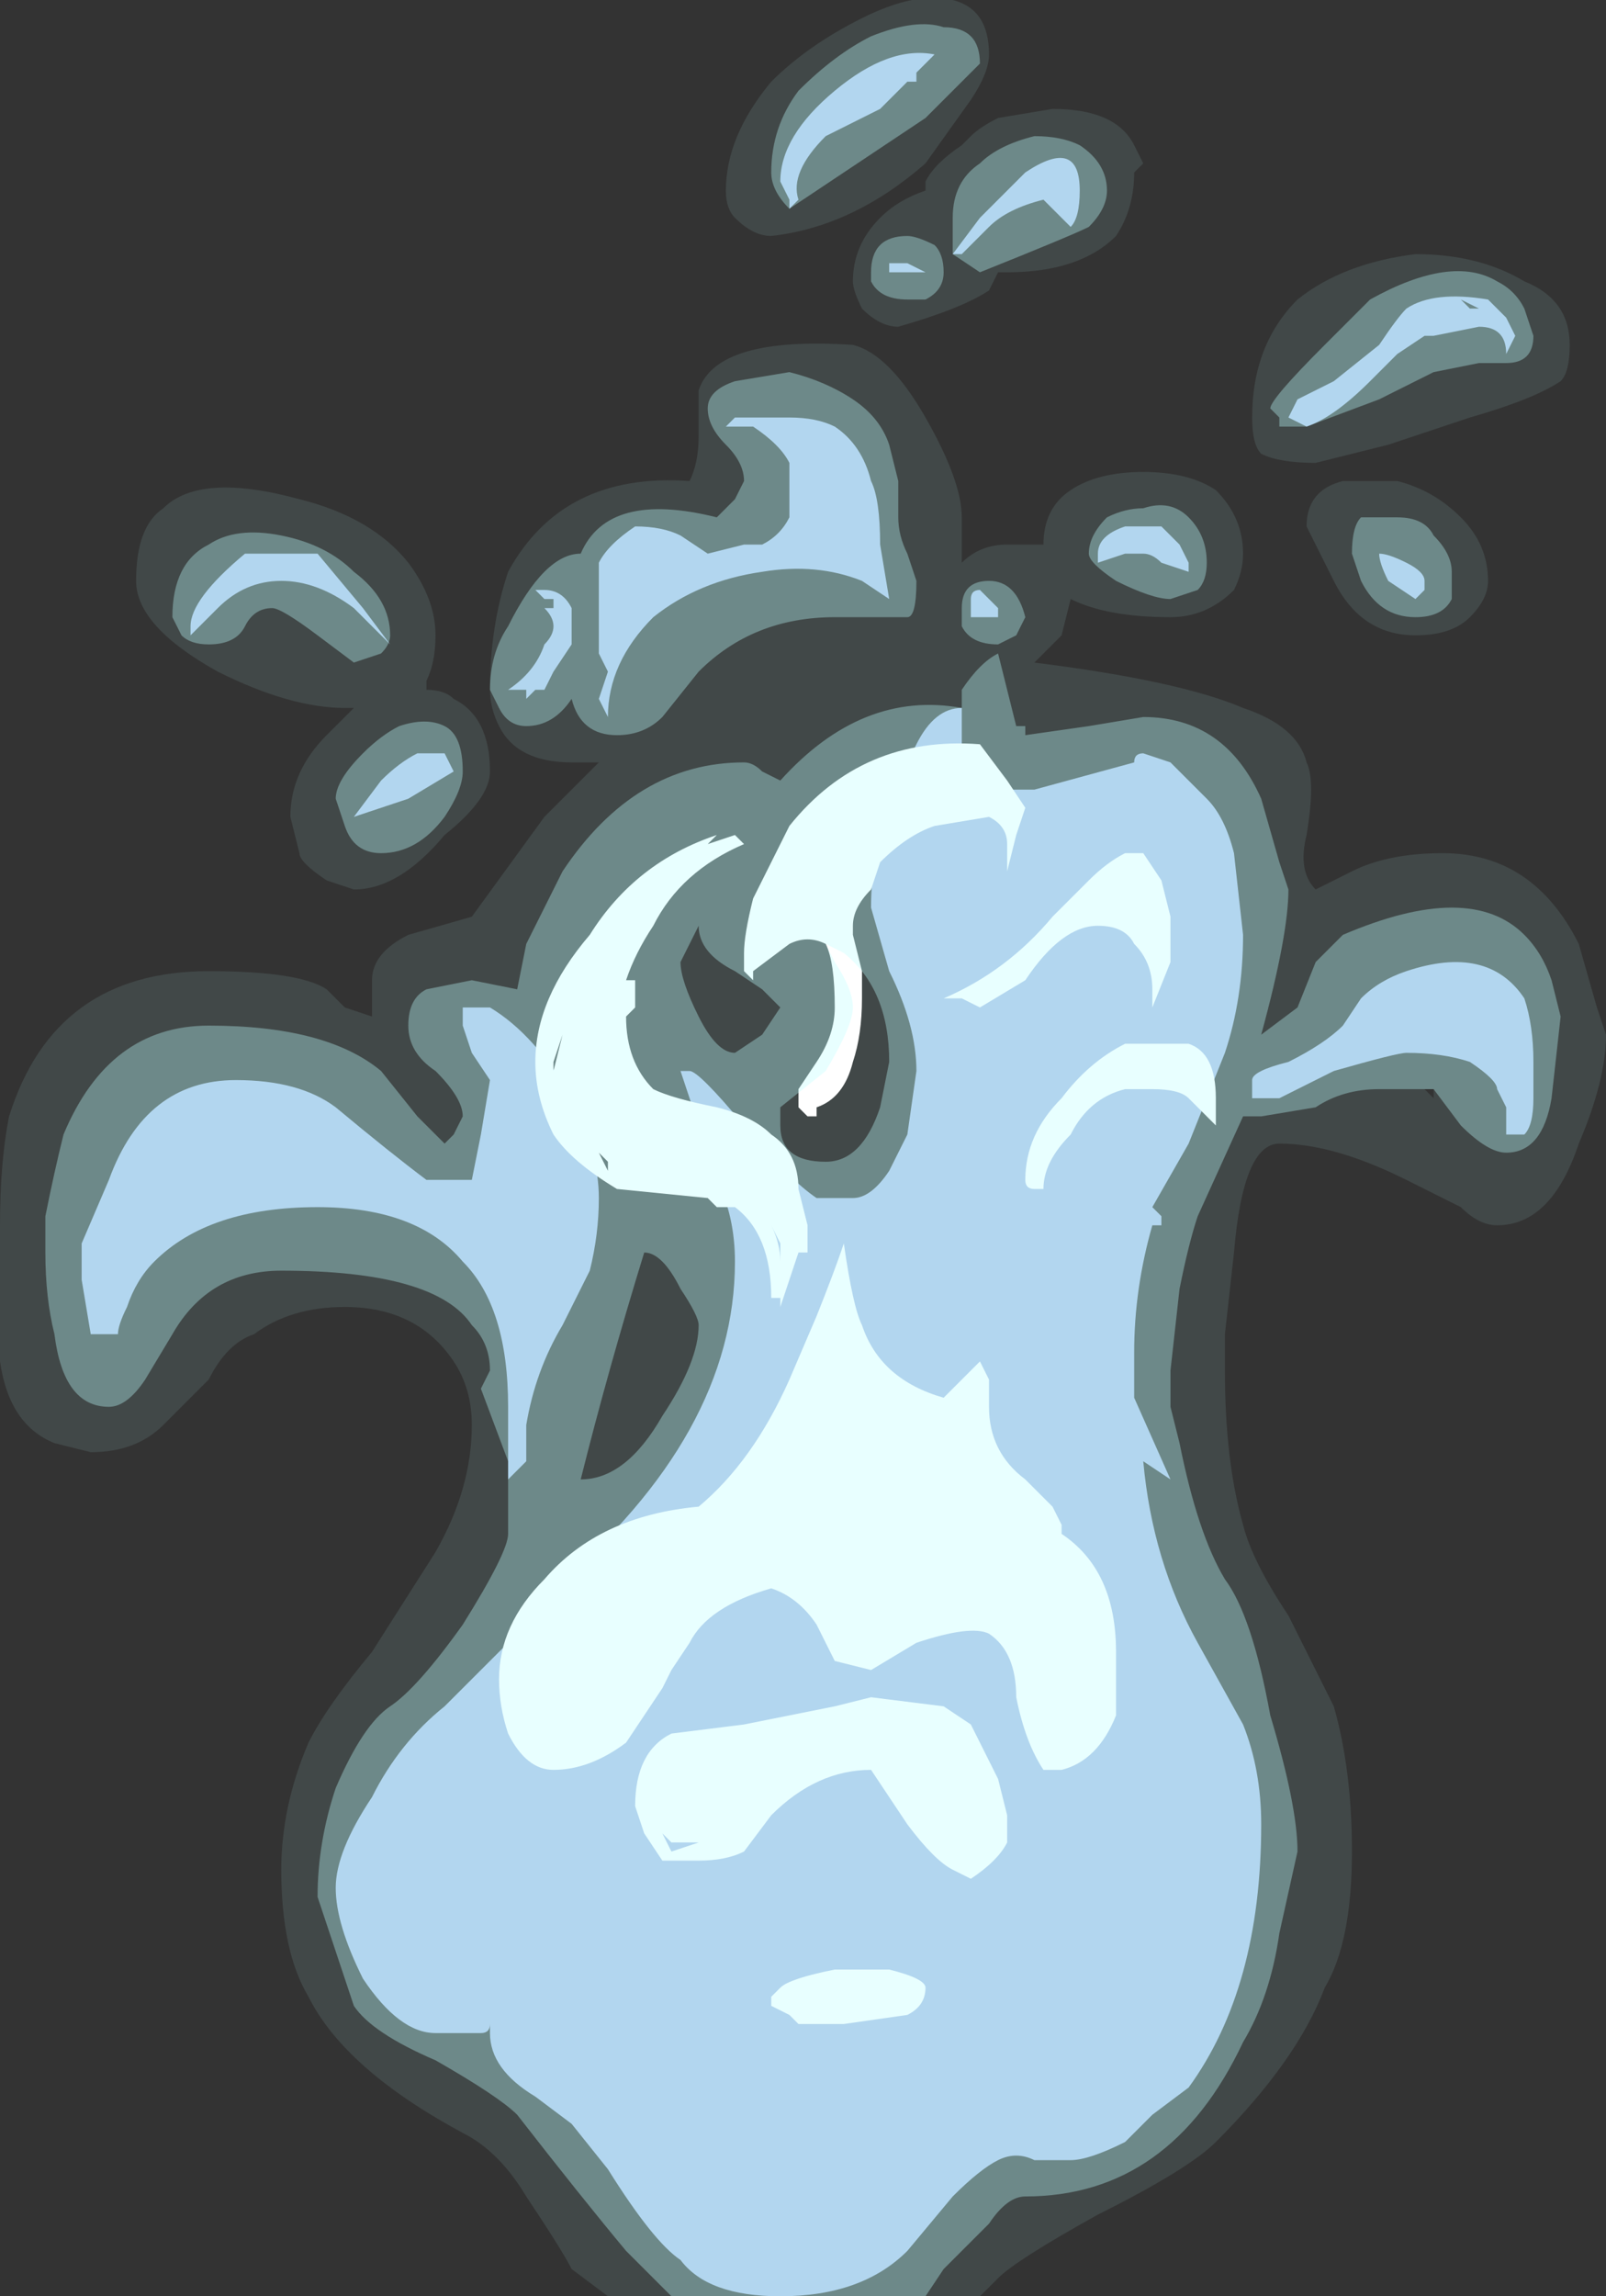 <?xml version="1.0" encoding="UTF-8" standalone="no"?>
<svg xmlns:ffdec="https://www.free-decompiler.com/flash" xmlns:xlink="http://www.w3.org/1999/xlink" ffdec:objectType="frame" height="88.55px" width="61.95px" xmlns="http://www.w3.org/2000/svg">
  <rect width="100%" height="100%" fill="#333333" stroke="none"/>
  <g transform="matrix(1.0, 0.0, 0.0, 1.0, 0.0, 0.35)">
    <use ffdec:characterId="1237" height="12.65" transform="matrix(7.0, 0.0, 0.0, 7.0, 0.0, -0.35)" width="8.85" xlink:href="#shape0"/>
  </g>
  <defs>
    <g id="shape0" transform="matrix(1.0, 0.0, 0.0, 1.0, 0.0, 0.05)">
      <path d="M8.4 1.5 Q8.65 1.6 8.65 1.85 8.65 2.0 8.6 2.05 8.45 2.15 8.1 2.25 L7.65 2.4 7.25 2.5 Q7.05 2.5 6.95 2.45 6.9 2.4 6.9 2.25 6.9 1.85 7.15 1.6 7.4 1.4 7.8 1.35 8.15 1.35 8.4 1.5 M6.15 1.25 Q5.95 1.45 5.55 1.45 L5.5 1.45 5.45 1.55 Q5.3 1.65 4.95 1.75 4.85 1.75 4.75 1.65 4.7 1.55 4.7 1.5 4.7 1.3 4.85 1.15 4.95 1.05 5.1 1.0 L5.1 0.95 Q5.15 0.85 5.3 0.75 L5.35 0.7 Q5.4 0.65 5.5 0.6 L5.8 0.55 Q6.15 0.55 6.25 0.75 L6.3 0.85 6.25 0.9 Q6.25 1.1 6.15 1.25 M6.8 3.2 Q6.65 3.35 6.45 3.35 6.1 3.35 5.9 3.25 L5.85 3.45 5.7 3.6 Q6.5 3.7 6.85 3.85 7.15 3.95 7.2 4.15 7.25 4.25 7.2 4.55 7.15 4.75 7.25 4.85 L7.45 4.75 Q7.65 4.65 7.95 4.65 8.45 4.65 8.7 5.15 L8.8 5.5 8.85 5.65 Q8.85 5.9 8.7 6.25 8.55 6.7 8.25 6.7 8.15 6.7 8.05 6.6 L7.75 6.45 Q7.35 6.25 7.05 6.25 6.85 6.25 6.8 6.85 L6.75 7.3 6.75 7.5 Q6.75 8.0 6.85 8.35 6.9 8.55 7.1 8.85 7.25 9.15 7.35 9.35 7.45 9.7 7.45 10.15 7.45 10.65 7.3 10.9 7.15 11.3 6.7 11.75 6.55 11.9 6.05 12.15 5.6 12.4 5.5 12.5 L5.4 12.6 3.35 12.6 3.15 12.45 Q3.1 12.35 2.9 12.05 2.75 11.8 2.55 11.7 1.9 11.35 1.7 10.95 1.55 10.7 1.55 10.25 1.55 9.9 1.7 9.55 1.8 9.35 2.05 9.05 L2.4 8.5 Q2.6 8.15 2.6 7.8 2.6 7.6 2.5 7.45 2.3 7.15 1.9 7.15 1.6 7.15 1.4 7.3 1.25 7.35 1.15 7.55 L0.9 7.8 Q0.75 7.95 0.5 7.95 L0.3 7.9 Q0.05 7.8 0.0 7.45 L0.0 6.7 Q0.0 6.35 0.05 6.1 0.3 5.3 1.15 5.3 1.65 5.3 1.8 5.4 L1.9 5.5 2.05 5.55 2.05 5.35 Q2.05 5.2 2.25 5.1 L2.6 5.0 3.0 4.45 3.3 4.15 3.15 4.15 Q2.85 4.15 2.75 3.95 2.7 3.85 2.7 3.75 2.7 3.4 2.8 3.1 3.1 2.55 3.8 2.6 3.85 2.5 3.85 2.35 3.85 2.15 3.85 2.1 3.95 1.8 4.7 1.85 4.9 1.9 5.1 2.25 5.3 2.6 5.3 2.8 L5.3 3.05 Q5.4 2.95 5.55 2.95 L5.75 2.95 Q5.75 2.75 5.9 2.65 6.05 2.55 6.3 2.55 6.55 2.55 6.7 2.65 6.85 2.8 6.85 3.0 6.85 3.1 6.8 3.2 M7.7 2.6 Q7.9 2.65 8.05 2.8 8.2 2.95 8.2 3.15 8.2 3.25 8.1 3.35 8.0 3.45 7.8 3.45 7.5 3.45 7.35 3.15 L7.2 2.85 Q7.2 2.65 7.4 2.6 L7.7 2.6 M7.8 5.95 L7.85 5.95 7.9 6.0 7.9 5.95 7.8 5.95 M5.35 0.5 L5.1 0.85 Q4.7 1.2 4.25 1.25 4.15 1.25 4.05 1.15 4.0 1.1 4.0 1.0 4.0 0.7 4.25 0.4 4.45 0.2 4.75 0.05 5.05 -0.1 5.25 -0.05 5.45 0.0 5.45 0.25 5.45 0.35 5.35 0.5 M1.65 2.7 Q2.05 2.8 2.25 3.05 2.4 3.25 2.4 3.45 2.4 3.6 2.35 3.7 L2.35 3.75 Q2.45 3.75 2.5 3.8 2.7 3.9 2.7 4.2 2.7 4.35 2.45 4.55 2.2 4.85 1.95 4.85 L1.8 4.8 Q1.65 4.7 1.65 4.65 L1.6 4.45 Q1.6 4.2 1.8 4.0 L1.95 3.85 1.9 3.85 Q1.6 3.85 1.2 3.65 0.75 3.4 0.75 3.15 0.75 2.85 0.9 2.75 1.1 2.55 1.65 2.7" fill="#bffeff" fill-opacity="0.102" fill-rule="evenodd" stroke="none"/>
      <path d="M7.75 1.65 Q7.9 1.55 8.2 1.6 L8.3 1.7 8.35 1.8 8.3 1.9 Q8.3 1.75 8.15 1.75 L7.9 1.8 7.85 1.8 7.7 1.9 7.55 2.05 Q7.35 2.25 7.2 2.3 L7.1 2.25 7.15 2.15 7.35 2.05 7.6 1.85 Q7.7 1.7 7.75 1.65 M8.2 1.65 L8.15 1.65 8.05 1.6 8.1 1.65 8.2 1.65 M5.9 1.2 L5.75 1.05 Q5.55 1.1 5.45 1.2 L5.3 1.35 5.25 1.35 5.4 1.15 5.65 0.9 Q5.95 0.7 5.95 1.0 5.95 1.15 5.9 1.2 M6.05 3.0 Q6.05 2.9 6.2 2.85 L6.4 2.85 6.5 2.95 6.55 3.05 6.55 3.1 6.4 3.05 Q6.35 3.0 6.3 3.0 L6.2 3.0 6.05 3.05 6.05 3.0 M7.65 3.15 Q7.6 3.05 7.6 3.0 7.65 3.0 7.75 3.05 7.85 3.1 7.85 3.15 L7.85 3.2 7.8 3.25 7.65 3.15 M6.3 4.1 L6.45 4.15 6.65 4.35 Q6.75 4.45 6.8 4.65 L6.85 5.1 Q6.85 5.45 6.75 5.75 L6.55 6.25 6.35 6.6 6.4 6.65 6.4 6.7 6.35 6.7 Q6.25 7.05 6.25 7.4 L6.25 7.65 6.45 8.1 6.3 8.0 Q6.35 8.55 6.6 9.0 L6.85 9.45 Q6.95 9.7 6.95 10.0 6.95 10.9 6.55 11.45 L6.35 11.6 6.2 11.75 Q6.0 11.85 5.9 11.85 L5.7 11.85 Q5.6 11.8 5.5 11.85 5.4 11.9 5.25 12.05 L5.0 12.35 Q4.75 12.6 4.3 12.6 3.9 12.6 3.75 12.4 3.6 12.3 3.35 11.9 L3.15 11.65 2.95 11.5 Q2.7 11.35 2.7 11.15 L2.7 11.1 Q2.7 11.15 2.65 11.15 L2.4 11.15 Q2.2 11.15 2.0 10.85 1.85 10.55 1.85 10.35 1.85 10.15 2.05 9.85 2.2 9.55 2.45 9.35 L3.05 8.75 3.05 8.7 Q4.05 7.85 4.05 6.9 4.05 6.65 3.95 6.45 L3.75 5.85 3.8 5.85 Q3.85 5.85 4.1 6.15 4.35 6.45 4.5 6.55 L4.7 6.55 Q4.8 6.55 4.9 6.4 L5.0 6.2 5.05 5.85 Q5.05 5.6 4.9 5.3 L4.8 4.95 Q4.8 4.65 4.9 4.45 4.95 4.3 5.0 4.15 L5.05 4.05 Q5.15 3.85 5.3 3.85 L5.3 4.1 5.4 4.25 5.55 4.3 5.7 4.3 6.25 4.15 Q6.25 4.1 6.3 4.1 M6.95 6.0 L6.9 6.0 6.9 5.9 Q6.9 5.85 7.1 5.8 7.3 5.7 7.4 5.6 L7.5 5.45 Q7.6 5.35 7.75 5.3 8.2 5.15 8.4 5.45 8.45 5.6 8.45 5.8 L8.45 6.0 Q8.45 6.15 8.4 6.2 L8.3 6.2 8.3 6.05 8.25 5.95 Q8.25 5.9 8.1 5.8 7.95 5.75 7.75 5.75 7.7 5.75 7.35 5.85 L7.05 6.0 6.95 6.0 M5.1 0.3 L5.05 0.35 5.05 0.4 5.0 0.4 Q4.95 0.45 4.9 0.5 L4.85 0.55 4.55 0.7 Q4.35 0.9 4.4 1.05 L4.35 1.1 4.35 1.05 4.3 0.95 Q4.3 0.7 4.6 0.45 4.9 0.2 5.15 0.25 L5.1 0.3 M4.9 1.45 L4.9 1.4 5.0 1.4 5.1 1.45 4.9 1.45 M4.0 2.3 L4.05 2.25 4.35 2.25 Q4.5 2.25 4.6 2.3 4.75 2.4 4.8 2.6 4.85 2.7 4.85 2.95 L4.9 3.25 4.75 3.15 Q4.5 3.05 4.2 3.1 3.85 3.15 3.6 3.35 3.35 3.6 3.35 3.9 L3.35 3.9 3.3 3.8 3.35 3.65 3.3 3.55 3.3 3.05 Q3.35 2.95 3.5 2.85 3.65 2.85 3.75 2.9 L3.9 3.0 4.1 2.95 4.2 2.95 Q4.3 2.9 4.35 2.8 L4.35 2.5 Q4.3 2.4 4.15 2.3 L4.0 2.3 M3.05 3.25 L3.0 3.25 2.95 3.2 3.0 3.2 Q3.1 3.2 3.15 3.3 L3.15 3.5 3.05 3.65 3.0 3.75 2.95 3.75 2.9 3.8 2.9 3.75 2.8 3.75 Q2.95 3.65 3.0 3.5 3.1 3.4 3.0 3.3 L3.05 3.3 3.05 3.25 M5.4 3.2 L5.5 3.3 5.5 3.35 5.35 3.35 5.35 3.25 Q5.35 3.2 5.4 3.2 M1.05 3.4 Q1.05 3.25 1.35 3.0 L1.75 3.0 2.0 3.3 2.15 3.5 1.95 3.3 Q1.75 3.15 1.55 3.15 1.35 3.15 1.2 3.3 L1.05 3.45 1.05 3.4 M2.5 4.2 L2.25 4.35 1.95 4.45 2.1 4.25 Q2.2 4.15 2.3 4.1 L2.45 4.1 2.5 4.2 M1.3 5.9 Q1.65 5.9 1.85 6.05 2.15 6.3 2.35 6.45 L2.6 6.45 2.65 6.2 2.7 5.9 2.6 5.75 2.55 5.6 2.55 5.5 2.7 5.5 Q2.95 5.65 3.15 6.0 3.3 6.3 3.3 6.55 3.3 6.75 3.25 6.95 L3.1 7.25 Q2.95 7.5 2.9 7.8 L2.9 8.0 2.8 8.1 2.8 7.7 Q2.8 7.15 2.55 6.9 2.3 6.6 1.75 6.6 1.15 6.6 0.85 6.9 0.75 7.0 0.7 7.15 0.65 7.25 0.65 7.3 L0.5 7.3 0.45 7.0 0.45 6.8 0.6 6.45 Q0.8 5.9 1.3 5.9" fill="#acc0e6" fill-rule="evenodd" stroke="none"/>
      <path d="M6.0 4.8 Q6.1 4.7 6.2 4.65 L6.3 4.65 6.4 4.8 6.45 5.0 6.45 5.25 6.35 5.5 6.35 5.4 Q6.35 5.25 6.25 5.15 6.2 5.05 6.05 5.05 5.85 5.05 5.65 5.35 L5.4 5.5 5.3 5.45 5.2 5.45 Q5.55 5.3 5.8 5.0 L6.0 4.8 M6.7 6.0 L6.7 6.15 6.55 6.0 Q6.5 5.95 6.35 5.95 L6.2 5.95 Q6.0 6.0 5.9 6.2 5.75 6.35 5.75 6.5 L5.7 6.5 Q5.65 6.5 5.65 6.45 5.65 6.2 5.85 6.0 6.0 5.8 6.2 5.7 L6.55 5.7 Q6.7 5.75 6.7 6.0 M5.55 4.25 L5.65 4.4 5.6 4.55 5.55 4.75 5.55 4.6 Q5.55 4.5 5.45 4.45 L5.15 4.5 Q5.0 4.55 4.85 4.7 L4.8 4.85 Q4.7 4.95 4.7 5.05 L4.7 5.1 4.75 5.3 4.75 5.45 Q4.75 5.65 4.7 5.8 4.65 6.0 4.5 6.05 L4.5 6.1 4.45 6.1 4.4 6.05 4.4 5.95 4.5 5.8 Q4.6 5.65 4.6 5.5 4.6 5.25 4.55 5.15 4.45 5.1 4.35 5.15 L4.15 5.3 4.15 5.35 4.1 5.3 4.1 5.2 Q4.1 5.1 4.15 4.9 4.25 4.7 4.35 4.5 4.75 4.0 5.4 4.05 L5.55 4.25 M3.6 4.85 L3.6 4.85 M3.9 4.6 L4.05 4.55 4.1 4.6 Q3.75 4.75 3.6 5.05 3.5 5.2 3.45 5.35 L3.5 5.35 3.5 5.5 3.45 5.55 Q3.45 5.8 3.6 5.95 3.7 6.0 3.95 6.05 4.15 6.1 4.25 6.2 4.4 6.3 4.4 6.5 L4.45 6.7 4.45 6.85 4.4 6.85 4.3 7.15 4.3 7.1 4.25 7.1 Q4.25 6.75 4.05 6.6 L3.95 6.6 3.9 6.55 3.4 6.5 Q3.15 6.35 3.05 6.2 2.95 6.0 2.95 5.8 2.95 5.45 3.25 5.1 3.5 4.7 3.95 4.55 L3.9 4.6 M3.05 5.85 L3.1 5.65 3.05 5.8 3.05 5.85 M3.3 6.3 L3.35 6.4 3.35 6.35 3.3 6.3 M4.25 6.7 Q4.3 6.8 4.3 6.9 L4.3 6.8 4.25 6.7 M5.65 8.1 L5.8 8.25 5.85 8.35 5.85 8.4 Q6.15 8.6 6.15 9.05 L6.15 9.4 Q6.05 9.65 5.85 9.7 L5.75 9.7 Q5.65 9.55 5.6 9.3 5.6 9.05 5.45 8.95 5.35 8.9 5.05 9.0 L4.8 9.15 4.6 9.1 4.5 8.9 Q4.4 8.75 4.25 8.7 3.9 8.8 3.8 9.0 L3.7 9.15 3.65 9.25 3.45 9.55 Q3.25 9.7 3.05 9.7 2.9 9.7 2.8 9.5 2.75 9.35 2.75 9.2 2.75 8.9 3.0 8.65 3.3 8.3 3.85 8.25 4.15 8.0 4.35 7.55 L4.5 7.2 Q4.6 6.95 4.65 6.8 4.7 7.15 4.75 7.25 4.85 7.55 5.2 7.65 L5.4 7.45 5.45 7.55 5.45 7.7 Q5.45 7.95 5.65 8.1 M4.25 8.15 L4.25 8.15 M4.1 9.45 L4.6 9.35 4.8 9.3 5.2 9.35 5.35 9.45 5.5 9.75 5.55 9.95 5.55 10.1 Q5.5 10.2 5.35 10.3 L5.25 10.25 Q5.15 10.2 5.0 10.0 L4.8 9.7 Q4.5 9.7 4.25 9.95 L4.1 10.15 Q4.0 10.2 3.85 10.2 L3.65 10.2 3.55 10.05 3.5 9.9 Q3.5 9.6 3.7 9.5 L4.1 9.45 M3.65 10.05 L3.7 10.15 3.85 10.1 3.7 10.1 3.65 10.05 M5.0 11.05 L4.65 11.1 4.4 11.1 4.35 11.05 4.25 11.0 4.25 10.95 4.3 10.9 Q4.35 10.85 4.6 10.8 L4.9 10.8 Q5.1 10.85 5.1 10.9 5.1 11.0 5.0 11.05" fill="#ffffff" fill-rule="evenodd" stroke="none"/>
      <path d="M8.25 1.5 Q8.35 1.55 8.4 1.65 L8.45 1.8 Q8.45 1.95 8.3 1.95 L8.15 1.95 7.9 2.0 7.6 2.15 7.2 2.3 7.05 2.3 7.05 2.25 7.0 2.2 Q7.0 2.15 7.3 1.85 L7.55 1.6 Q8.0 1.35 8.25 1.5 M6.0 1.2 Q5.9 1.25 5.4 1.45 L5.25 1.35 5.25 1.15 Q5.25 0.95 5.4 0.85 5.5 0.75 5.7 0.7 5.85 0.7 5.95 0.75 6.1 0.85 6.1 1.0 6.1 1.1 6.0 1.2 M6.3 2.75 Q6.45 2.7 6.55 2.8 6.65 2.9 6.65 3.05 6.65 3.15 6.6 3.2 L6.45 3.25 Q6.35 3.25 6.15 3.15 6.0 3.05 6.0 3.0 6.0 2.9 6.1 2.8 6.2 2.75 6.3 2.75 M7.9 2.9 Q8.0 3.0 8.0 3.1 L8.0 3.25 Q7.95 3.35 7.8 3.35 7.6 3.35 7.5 3.15 L7.45 3.0 Q7.45 2.85 7.5 2.8 L7.7 2.8 Q7.85 2.8 7.9 2.9 M7.4 5.1 Q8.1 4.8 8.4 5.1 8.5 5.2 8.55 5.35 L8.6 5.55 8.55 6.0 Q8.5 6.3 8.3 6.3 8.2 6.3 8.05 6.15 L7.9 5.95 7.6 5.95 Q7.4 5.95 7.25 6.05 L6.95 6.1 6.85 6.1 6.6 6.65 Q6.55 6.8 6.5 7.05 L6.45 7.5 6.45 7.7 6.5 7.9 Q6.6 8.4 6.75 8.65 6.9 8.85 7.0 9.4 7.15 9.9 7.15 10.15 L7.05 10.6 Q7.0 10.95 6.85 11.2 6.45 12.05 5.65 12.05 5.55 12.05 5.45 12.2 L5.2 12.45 5.1 12.6 3.7 12.6 3.45 12.35 Q3.2 12.05 2.85 11.6 2.75 11.5 2.4 11.3 2.05 11.15 1.95 11.0 L1.75 10.4 Q1.75 10.1 1.85 9.8 2.0 9.45 2.15 9.35 2.3 9.25 2.55 8.9 2.8 8.5 2.8 8.4 L2.8 8.0 2.65 7.6 2.7 7.5 Q2.7 7.35 2.6 7.25 2.4 6.95 1.55 6.95 1.15 6.95 0.95 7.3 L0.8 7.55 Q0.7 7.7 0.6 7.7 0.35 7.7 0.3 7.3 0.25 7.1 0.25 6.85 L0.25 6.65 Q0.3 6.4 0.35 6.2 0.6 5.6 1.15 5.6 1.8 5.6 2.1 5.85 L2.3 6.1 2.45 6.25 2.5 6.2 2.55 6.1 Q2.55 6.0 2.4 5.85 2.25 5.75 2.25 5.6 2.25 5.45 2.35 5.4 L2.6 5.35 2.85 5.4 2.9 5.15 Q3.0 4.95 3.1 4.75 3.5 4.15 4.1 4.15 4.15 4.15 4.2 4.2 L4.3 4.25 Q4.75 3.75 5.3 3.85 L5.3 3.75 Q5.4 3.6 5.5 3.55 L5.6 3.95 5.65 3.95 5.65 4.0 6.0 3.95 6.3 3.9 Q6.75 3.9 6.95 4.35 L7.05 4.7 7.1 4.85 Q7.1 5.1 6.95 5.65 L7.15 5.5 7.25 5.25 Q7.35 5.15 7.4 5.1 M5.4 0.3 L5.1 0.6 4.35 1.1 Q4.25 1.0 4.25 0.9 4.25 0.65 4.4 0.45 4.6 0.25 4.8 0.15 5.05 0.05 5.2 0.1 5.4 0.1 5.4 0.3 M5.0 1.25 Q5.05 1.25 5.15 1.3 5.2 1.35 5.2 1.45 5.2 1.55 5.1 1.6 L5.0 1.6 Q4.85 1.6 4.8 1.5 L4.8 1.45 Q4.8 1.35 4.85 1.3 4.9 1.25 5.0 1.25 M3.95 2.8 L4.05 2.7 4.1 2.6 Q4.1 2.5 4.0 2.4 3.9 2.3 3.9 2.2 3.9 2.1 4.05 2.05 L4.35 2.0 Q4.55 2.05 4.7 2.15 4.85 2.25 4.9 2.4 L4.95 2.6 4.95 2.8 Q4.95 2.9 5.0 3.0 L5.05 3.15 Q5.05 3.35 5.0 3.35 L4.6 3.35 Q4.15 3.35 3.85 3.65 L3.65 3.9 Q3.55 4.0 3.4 4.0 3.2 4.0 3.15 3.8 3.05 3.95 2.9 3.95 2.8 3.95 2.75 3.85 L2.7 3.75 Q2.7 3.55 2.8 3.4 2.9 3.2 3.0 3.1 3.1 3.0 3.2 3.0 3.35 2.65 3.95 2.8 M5.3 3.3 Q5.3 3.15 5.45 3.15 5.6 3.15 5.65 3.35 L5.6 3.45 5.5 3.5 Q5.35 3.5 5.3 3.4 L5.3 3.3 M1.15 3.5 Q1.05 3.5 1.0 3.45 L0.95 3.35 Q0.95 3.05 1.15 2.95 1.3 2.85 1.55 2.9 1.8 2.95 1.95 3.1 2.15 3.25 2.15 3.45 2.15 3.5 2.1 3.55 L1.95 3.6 1.75 3.45 Q1.55 3.3 1.5 3.3 1.4 3.3 1.35 3.4 1.3 3.5 1.15 3.5 M2.55 4.2 Q2.55 4.3 2.45 4.45 2.3 4.65 2.1 4.65 1.95 4.65 1.9 4.5 L1.85 4.35 Q1.85 4.25 2.0 4.1 2.1 4.0 2.2 3.95 2.35 3.9 2.45 3.95 2.55 4.0 2.55 4.2 M4.6 5.25 Q4.7 5.4 4.7 5.5 4.7 5.6 4.55 5.85 L4.3 6.05 4.3 6.15 Q4.3 6.35 4.55 6.35 4.75 6.35 4.85 6.05 L4.9 5.8 Q4.9 5.4 4.65 5.2 L4.55 5.15 4.6 5.25 M3.8 5.15 L3.75 5.25 Q3.75 5.35 3.85 5.55 3.95 5.75 4.05 5.75 L4.2 5.65 4.3 5.5 4.2 5.4 4.05 5.3 Q3.85 5.2 3.85 5.05 L3.8 5.15 M3.55 6.85 Q3.35 7.5 3.2 8.1 3.45 8.1 3.65 7.75 3.85 7.45 3.85 7.25 3.85 7.2 3.75 7.05 3.65 6.85 3.55 6.85" fill="#bffeff" fill-opacity="0.353" fill-rule="evenodd" stroke="none"/>
    </g>
  </defs>
</svg>
